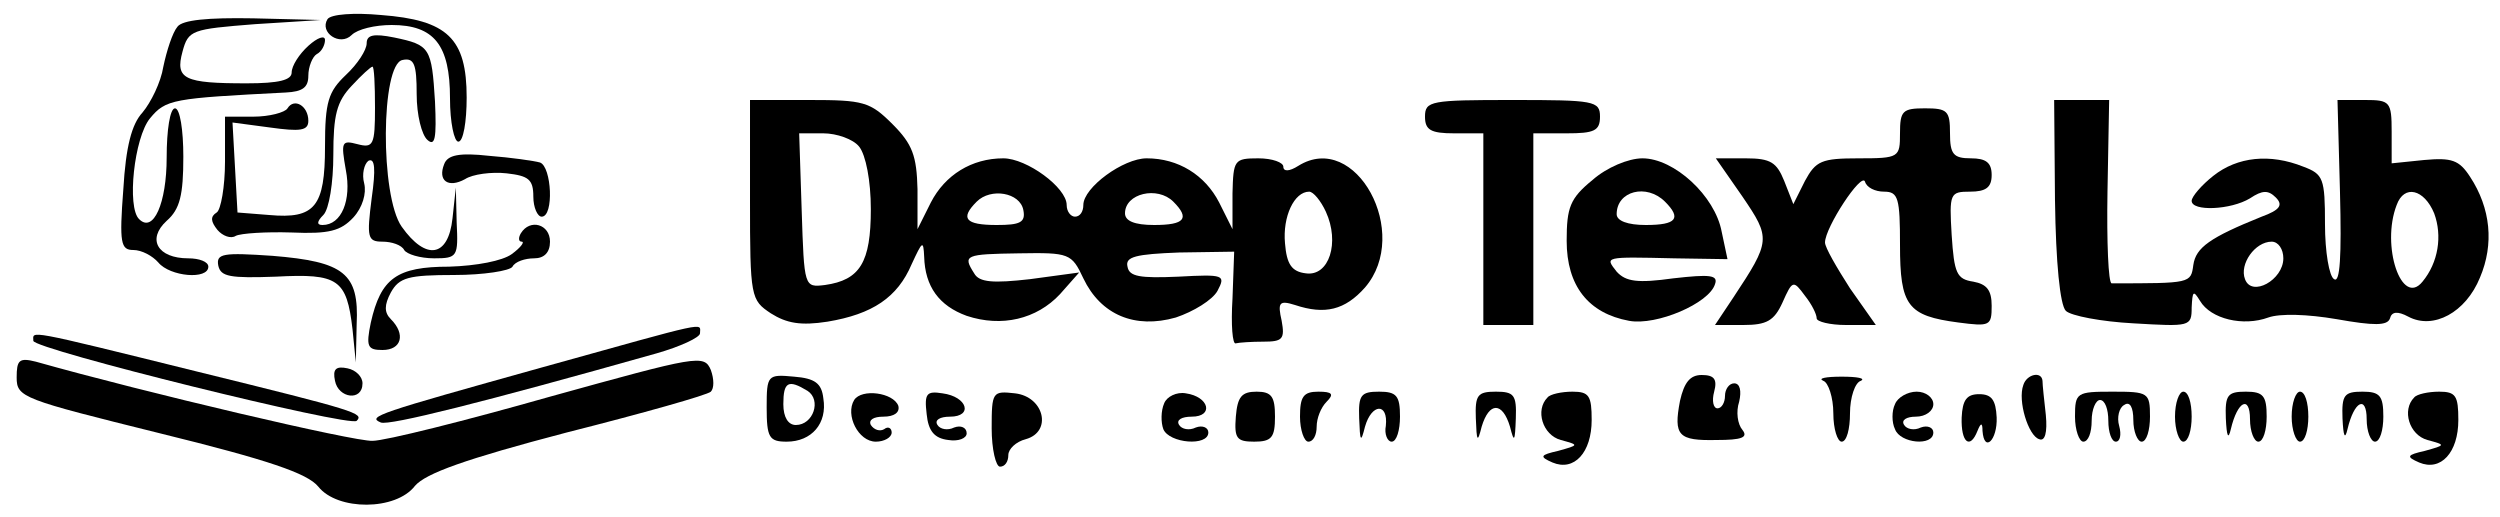 <?xml version="1.0" standalone="no"?>
<!DOCTYPE svg PUBLIC "-//W3C//DTD SVG 20010904//EN"
 "http://www.w3.org/TR/2001/REC-SVG-20010904/DTD/svg10.dtd">
<svg version="1.0" xmlns="http://www.w3.org/2000/svg"
 width="300pt" height="62pt" viewBox="0 0 300 62"
 preserveAspectRatio="xMidYMid meet">
<g transform="translate(0,62) scale(0.1,-0.1)"
fill="#000000" stroke="none">
<path d="M393 597 c-10 -16 15 -33 29 -19 7 7 28 12 48 12 51 0 70 -24 70 -88
0 -29 5 -52 10 -52 6 0 10 24 10 53 0 71 -23 93 -103 99 -32 3 -60 1 -64 -5z"/>
<path d="M213 588 c-6 -7 -13 -29 -17 -48 -3 -19 -15 -43 -25 -55 -13 -14 -20
-41 -23 -92 -5 -65 -3 -73 12 -73 10 0 23 -7 30 -15 14 -17 60 -21 60 -5 0 6
-11 10 -24 10 -37 0 -50 23 -26 45 16 14 20 31 20 77 0 32 -4 58 -10 58 -6 0
-10 -26 -10 -59 0 -55 -16 -91 -33 -74 -15 14 -6 98 13 121 19 23 27 24 163
31 20 1 27 6 27 20 0 11 5 23 10 26 6 3 10 11 10 17 0 6 -9 3 -20 -7 -11 -10
-20 -24 -20 -32 0 -9 -15 -13 -54 -13 -75 0 -86 5 -77 38 7 26 11 27 87 33
l79 5 -81 2 c-55 1 -85 -2 -91 -10z"/>
<path d="M440 568 c0 -8 -11 -25 -25 -38 -21 -20 -25 -32 -25 -86 0 -72 -12
-87 -67 -82 l-38 3 -3 54 -3 54 45 -6 c36 -5 46 -4 46 8 0 18 -17 28 -25 15
-3 -5 -22 -10 -41 -10 l-34 0 0 -54 c0 -30 -5 -58 -10 -61 -8 -5 -7 -11 1 -21
6 -7 16 -11 22 -7 6 3 36 5 67 4 45 -2 59 2 74 18 11 12 16 29 13 41 -3 11 0
23 5 27 8 4 9 -10 4 -45 -6 -47 -5 -52 13 -52 11 0 23 -4 26 -10 3 -5 19 -10
36 -10 28 0 29 2 27 43 l-1 42 -4 -37 c-5 -47 -32 -51 -61 -10 -26 37 -25 195
1 200 14 3 17 -5 17 -41 0 -25 6 -49 13 -55 9 -8 11 2 9 46 -4 65 -6 68 -49
77 -25 5 -33 3 -33 -7z m10 -77 c0 -45 -2 -49 -21 -44 -19 5 -20 3 -14 -31 7
-36 -5 -66 -28 -66 -7 0 -7 4 1 12 7 7 12 39 12 72 0 48 4 64 22 83 12 13 23
23 25 23 2 0 3 -22 3 -49z"/>
<path d="M900 380 c0 -117 1 -120 25 -136 19 -12 36 -15 68 -10 54 9 84 29
101 69 13 28 14 29 15 9 1 -36 18 -59 51 -71 42 -14 84 -4 112 26 l23 26 -59
-8 c-44 -5 -61 -4 -67 7 -14 22 -11 23 54 24 60 1 63 0 77 -30 21 -44 62 -61
111 -47 21 7 44 21 50 32 10 19 8 20 -47 17 -46 -2 -59 0 -61 12 -3 12 10 15
62 17 l66 1 -2 -56 c-2 -32 0 -56 4 -54 4 1 19 2 33 2 23 0 26 3 22 25 -5 22
-3 25 16 19 36 -12 60 -6 84 21 56 65 -11 189 -80 146 -11 -7 -18 -7 -18 -1 0
5 -13 10 -30 10 -29 0 -30 -2 -31 -42 l0 -43 -16 32 c-17 33 -49 53 -87 53
-28 0 -76 -35 -76 -56 0 -8 -4 -14 -10 -14 -5 0 -10 6 -10 14 0 21 -48 56 -76
56 -38 0 -70 -20 -87 -53 l-16 -32 0 48 c-1 40 -6 54 -30 78 -27 27 -35 29
-100 29 l-71 0 0 -120z m131 64 c8 -10 14 -41 14 -75 0 -64 -13 -85 -55 -91
-25 -3 -25 -3 -28 90 l-3 92 29 0 c16 0 36 -7 43 -16z m197 -76 c3 -15 -4 -18
-32 -18 -38 0 -44 8 -24 28 17 17 52 11 56 -10z m180 10 c20 -20 14 -28 -23
-28 -24 0 -35 5 -35 14 0 24 39 33 58 14z m183 -12 c17 -37 4 -78 -24 -74 -17
2 -23 11 -25 36 -3 32 11 62 29 62 5 0 14 -11 20 -24z"/>
<path d="M1710 480 c0 -16 7 -20 35 -20 l35 0 0 -115 0 -115 30 0 30 0 0 115
0 115 40 0 c33 0 40 3 40 20 0 19 -7 20 -105 20 -98 0 -105 -1 -105 -20z"/>
<path d="M2466 379 c1 -74 6 -125 13 -132 6 -6 43 -13 81 -15 68 -4 70 -4 70
19 1 20 2 21 10 8 13 -22 52 -31 82 -20 14 5 47 4 82 -2 45 -8 61 -8 64 1 2 8
9 9 22 2 30 -16 69 5 86 47 17 40 13 83 -12 121 -13 20 -22 23 -55 20 l-39 -4
0 38 c0 36 -2 38 -32 38 l-33 0 3 -111 c2 -77 0 -109 -7 -104 -6 3 -11 33 -11
66 0 55 -2 60 -26 69 -40 16 -79 12 -108 -11 -14 -11 -26 -25 -26 -30 0 -13
47 -11 70 3 15 10 22 10 31 1 9 -9 5 -15 -17 -23 -62 -25 -79 -37 -82 -58 -3
-22 -3 -22 -98 -22 -4 0 -6 50 -5 110 l2 110 -33 0 -33 0 1 -121z m455 -15
c10 -27 5 -59 -14 -82 -25 -31 -50 43 -31 92 9 25 33 19 45 -10z m-181 -54 c0
-26 -38 -47 -46 -25 -7 18 12 45 32 45 8 0 14 -9 14 -20z"/>
<path d="M2280 460 c0 -29 -1 -30 -50 -30 -44 0 -51 -3 -64 -27 l-14 -28 -11
28 c-9 22 -16 27 -46 27 l-36 0 32 -46 c34 -50 34 -53 -11 -121 l-22 -33 34 0
c28 0 37 5 47 27 12 27 13 27 27 8 8 -10 14 -22 14 -27 0 -4 16 -8 35 -8 l36
0 -31 44 c-16 25 -30 49 -30 55 0 18 44 85 48 73 2 -7 12 -12 23 -12 17 0 19
-8 19 -64 0 -73 9 -85 70 -93 38 -5 40 -4 40 20 0 19 -6 26 -22 29 -20 3 -23
10 -26 56 -3 50 -2 52 22 52 19 0 26 5 26 20 0 15 -7 20 -25 20 -21 0 -25 5
-25 30 0 27 -3 30 -30 30 -27 0 -30 -3 -30 -30z"/>
<path d="M533 423 c-8 -20 5 -29 25 -18 9 6 32 9 50 7 26 -3 32 -7 32 -28 0
-13 5 -24 10 -24 15 0 12 60 -2 65 -7 2 -35 6 -61 8 -36 4 -50 1 -54 -10z"/>
<path d="M1911 404 c-27 -22 -31 -33 -31 -73 0 -54 26 -87 75 -96 33 -6 96 21
103 44 4 11 -6 12 -50 7 -43 -6 -57 -4 -68 8 -14 18 -16 18 69 16 l64 -1 -7
33 c-8 43 -57 88 -95 88 -17 0 -43 -11 -60 -26z m87 -26 c20 -20 14 -28 -23
-28 -22 0 -35 5 -35 13 0 28 36 37 58 15z"/>
<path d="M625 340 c-3 -5 -3 -10 1 -10 4 0 -1 -7 -12 -15 -11 -8 -42 -14 -75
-15 -63 0 -82 -14 -94 -67 -6 -29 -4 -33 14 -33 23 0 28 19 10 37 -8 8 -8 17
0 32 10 18 21 21 76 21 35 0 67 5 70 10 3 6 15 10 26 10 12 0 19 7 19 20 0 21
-24 28 -35 10z"/>
<path d="M262 301 c3 -13 14 -15 69 -13 75 4 85 -3 92 -63 l4 -40 1 46 c3 61
-15 75 -101 82 -59 4 -68 3 -65 -12z"/>
<path d="M650 179 c-197 -55 -210 -59 -193 -66 10 -4 122 24 331 83 28 8 52
19 52 24 0 13 15 16 -190 -41z"/>
<path d="M40 211 c0 -10 380 -104 388 -96 9 9 0 12 -191 59 -210 52 -197 49
-197 37z"/>
<path d="M660 144 c-102 -29 -198 -53 -213 -53 -22 -1 -273 58 -404 95 -20 5
-23 2 -23 -19 0 -24 7 -26 172 -67 130 -32 177 -48 190 -64 23 -29 93 -29 116
1 13 15 60 32 182 64 91 23 169 45 173 49 4 4 4 15 0 26 -8 19 -16 17 -193
-32z"/>
<path d="M402 163 c4 -21 33 -25 33 -3 0 8 -8 16 -18 18 -14 3 -18 -1 -15 -15z"/>
<path d="M920 131 c0 -36 3 -41 24 -41 30 0 49 22 44 52 -2 18 -10 24 -35 26
-32 3 -33 2 -33 -37z m49 20 c17 -11 7 -41 -14 -41 -9 0 -15 9 -15 25 0 27 6
30 29 16z"/>
<path d="M2016 139 c-8 -42 -2 -48 44 -47 30 0 38 3 31 12 -6 7 -8 22 -4 34 3
13 1 22 -6 22 -6 0 -11 -7 -11 -15 0 -8 -4 -15 -9 -15 -5 0 -7 9 -4 20 4 15 0
20 -15 20 -14 0 -21 -9 -26 -31z"/>
<path d="M2188 163 c6 -2 12 -20 12 -39 0 -19 5 -34 10 -34 6 0 10 15 10 34 0
19 6 37 13 39 6 3 -4 5 -23 5 -19 0 -29 -2 -22 -5z"/>
<path d="M2428 158 c-7 -19 6 -61 19 -65 7 -3 10 8 8 29 -2 18 -4 36 -4 41 -1
12 -19 8 -23 -5z"/>
<path d="M1025 140 c-11 -18 5 -50 26 -50 10 0 19 5 19 11 0 5 -4 8 -9 4 -5
-3 -12 -1 -16 5 -3 6 3 10 15 10 13 0 20 5 18 13 -6 16 -44 21 -53 7z"/>
<path d="M1112 123 c2 -20 9 -29 26 -31 12 -2 22 2 22 8 0 7 -7 10 -15 7 -8
-4 -17 -2 -20 3 -4 6 3 10 15 10 28 0 21 24 -9 28 -19 3 -22 0 -19 -25z"/>
<path d="M1190 106 c0 -25 5 -46 10 -46 6 0 10 6 10 14 0 7 9 16 21 19 32 9
22 51 -13 55 -27 3 -28 2 -28 -42z"/>
<path d="M1397 136 c-4 -9 -4 -23 -1 -31 7 -17 54 -21 54 -4 0 6 -7 9 -15 6
-8 -4 -17 -2 -20 3 -4 6 3 10 15 10 27 0 21 24 -7 28 -11 2 -23 -4 -26 -12z"/>
<path d="M1483 120 c-2 -26 1 -30 22 -30 21 0 25 5 25 30 0 24 -4 30 -22 30
-18 0 -23 -6 -25 -30z"/>
<path d="M1560 120 c0 -16 5 -30 10 -30 6 0 10 8 10 18 0 10 5 23 12 30 9 9 7
12 -10 12 -18 0 -22 -6 -22 -30z"/>
<path d="M1631 118 c1 -28 2 -30 7 -10 8 28 28 29 25 1 -2 -10 2 -19 7 -19 6
0 10 14 10 30 0 25 -4 30 -25 30 -22 0 -25 -4 -24 -32z"/>
<path d="M1771 118 c1 -28 2 -30 7 -10 9 30 25 30 34 0 5 -20 6 -18 7 10 1 28
-2 32 -24 32 -22 0 -25 -4 -24 -32z"/>
<path d="M1857 143 c-15 -15 -6 -45 16 -51 22 -6 22 -6 -3 -13 -22 -5 -23 -7
-7 -14 26 -11 47 12 47 51 0 29 -3 34 -23 34 -13 0 -27 -3 -30 -7z"/>
<path d="M2274 135 c-4 -8 -4 -22 0 -30 6 -17 46 -21 46 -4 0 6 -7 9 -15 6 -8
-4 -17 -2 -20 3 -4 6 3 10 14 10 12 0 21 7 21 15 0 8 -9 15 -20 15 -11 0 -23
-7 -26 -15z"/>
<path d="M2354 119 c-1 -30 10 -39 19 -16 4 10 6 10 6 0 2 -27 18 -11 17 16
-1 21 -6 28 -21 28 -15 0 -20 -7 -21 -28z"/>
<path d="M2490 120 c0 -16 5 -30 10 -30 6 0 10 11 10 25 0 14 5 25 10 25 6 0
10 -11 10 -25 0 -14 4 -25 9 -25 5 0 7 8 4 19 -3 10 0 22 6 25 7 5 11 -3 11
-18 0 -14 5 -26 10 -26 6 0 10 14 10 30 0 29 -2 30 -45 30 -43 0 -45 -1 -45
-30z"/>
<path d="M2610 120 c0 -16 5 -30 10 -30 6 0 10 14 10 30 0 17 -4 30 -10 30 -5
0 -10 -13 -10 -30z"/>
<path d="M2671 118 c1 -22 3 -26 6 -13 8 34 23 41 23 12 0 -15 5 -27 10 -27 6
0 10 14 10 30 0 25 -4 30 -25 30 -22 0 -25 -4 -24 -32z"/>
<path d="M2750 120 c0 -16 5 -30 10 -30 6 0 10 14 10 30 0 17 -4 30 -10 30 -5
0 -10 -13 -10 -30z"/>
<path d="M2811 118 c1 -22 3 -26 6 -13 8 34 23 41 23 12 0 -15 5 -27 10 -27 6
0 10 14 10 30 0 25 -4 30 -25 30 -22 0 -25 -4 -24 -32z"/>
<path d="M2897 143 c-15 -15 -6 -45 16 -51 22 -6 22 -6 -3 -13 -22 -5 -23 -7
-7 -14 26 -11 47 12 47 51 0 29 -3 34 -23 34 -13 0 -27 -3 -30 -7z"/>
</g>
</svg>

